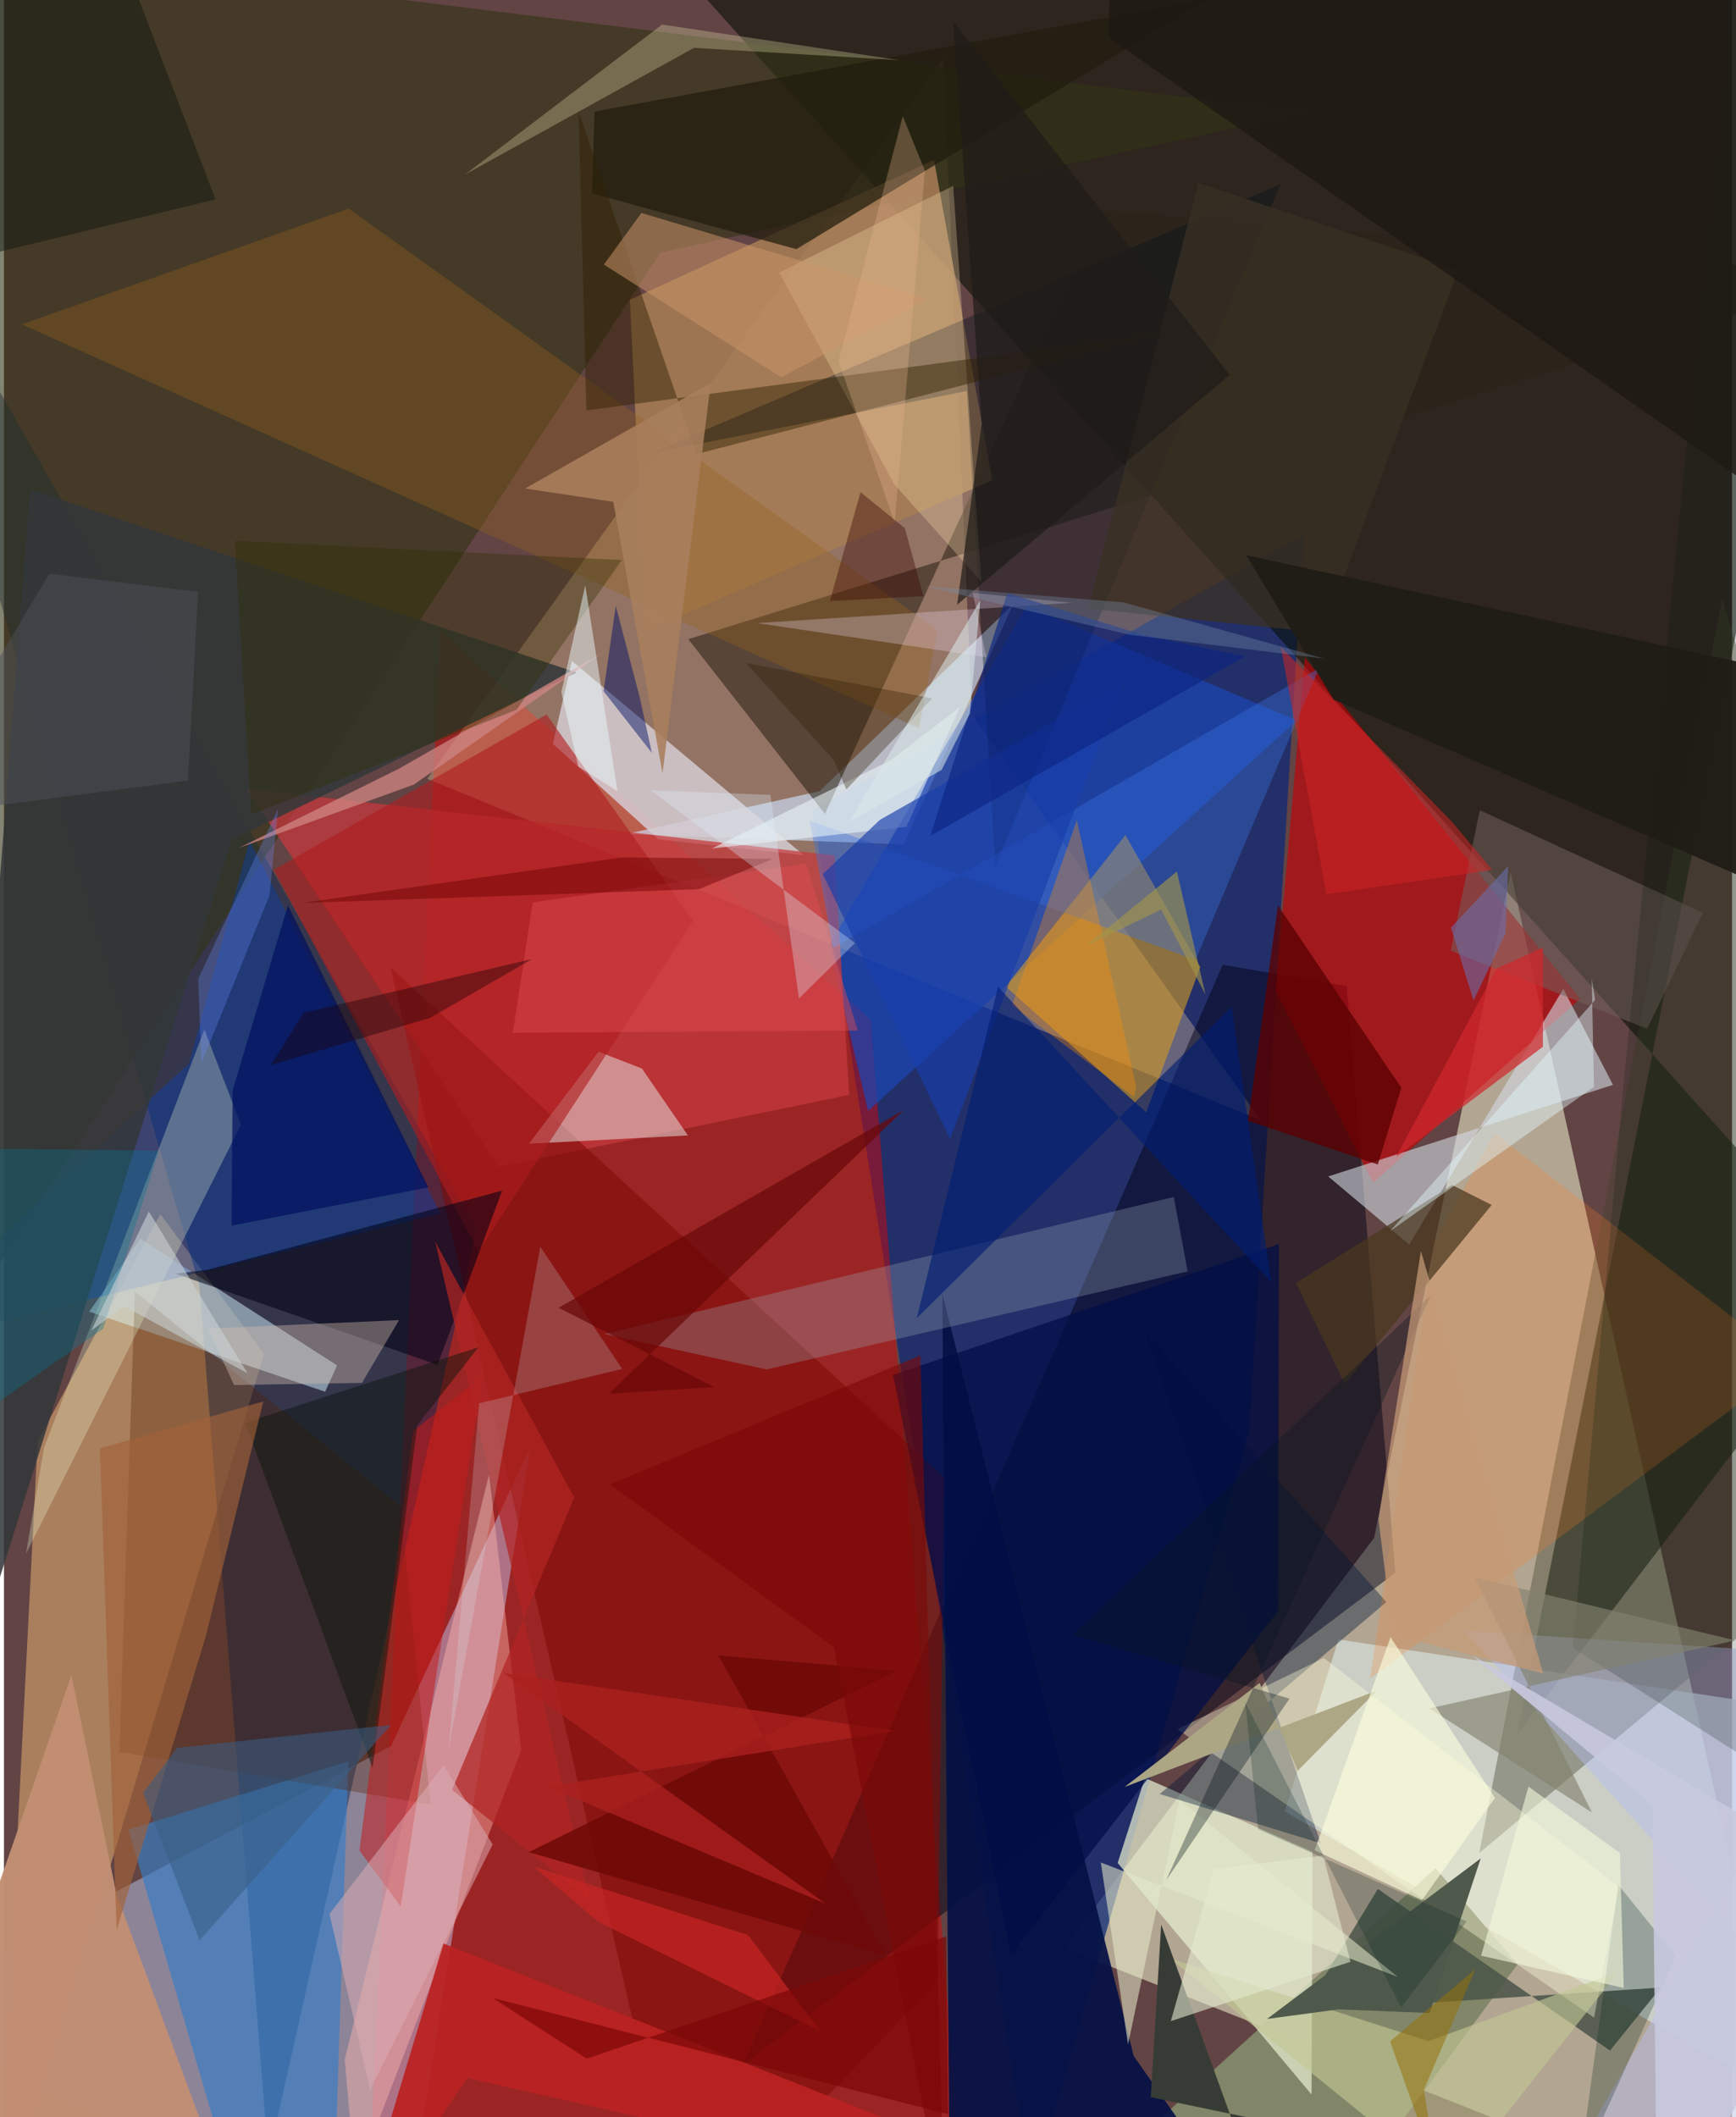 <svg xmlns="http://www.w3.org/2000/svg" width="228" height="278" viewBox="0 0 836 1024"><path fill="#624444" d="M0 0h836v1024H0z"/><path fill="#f9feda" fill-opacity=".525" d="M662.835 743.834l66.041-322.073L876.203 1086 512.838 942.215z"/><path fill="#0a2877" fill-opacity=".718" d="M628.83 258.464l-26.52 434.363-105.102 367.52-106.034-668.37z"/><path fill="#e00101" fill-opacity=".451" d="M419.375 493.374L465.73 1086l-287.91-54.601 33.15-726.516z"/><path fill="#c3d3ff" fill-opacity=".447" d="M254.72 699.7L193.029 1086-62 976.467l249.235-131.915z"/><path fill="#ffdca8" fill-opacity=".31" d="M607.905 541.765L204.762 376.7 454.383 28.341l13.967 317.43z"/><path fill="#030e00" fill-opacity=".553" d="M898 3.786l-165.983 835.32L898 621.981 296.288-49.07z"/><path fill="#ca996a" fill-opacity=".694" d="M125.819 654.924l-50.141-67.708-59.41 109.862L-3.642 1086z"/><path fill="#000016" fill-opacity=".482" d="M673.159 760.683L357.674 998.405 589.59 466.62l59.981 10.293z"/><path fill="#d4ddd9" fill-opacity=".718" d="M898 1036.155l-7.224-206.094-245.213-37.137-25.958 83.187z"/><path fill="#002757" fill-opacity=".455" d="M228.759 594.625l-100.846 449.346-33.356-422.188L-62 84.013z"/><path fill="#c60005" fill-opacity=".616" d="M615.237 479.148l14.118-161.113 133.121 165.073-100.16 88.946z"/><path fill="#323215" fill-opacity=".6" d="M630.734 54.288l-313.156 67.849L-62 702.597V-31.758z"/><path fill="#cee2fd" fill-opacity=".635" d="M301.028 403.396l93.569-20.716 93.538-90.273-52.891 115.995z"/><path fill="#1c46b4" fill-opacity=".706" d="M399.08 457.418l95.766-164.421 130.546 55.47-207.345 188.865z"/><path fill="#838769" fill-opacity=".996" d="M732.237 950.002L632.125 1086H491.95l200.613-182.43z"/><path fill="#d4cbd1" fill-opacity=".851" d="M274.774 319.7l112.198 93.943-70.42-7.715-51.018-46.183z"/><path fill="#c6383d" fill-opacity=".733" d="M408.904 529.563l-169.72 34.845-121.869-182.871L401.87 413.73z"/><path fill="#051144" fill-opacity=".925" d="M546.545 994.42l-92.612-368.814 3.537 425.399L610.7 1086z"/><path fill="#d49b24" fill-opacity=".6" d="M552.586 538.003l-67.948-60.869 57.89-73.266 36.209 63.89z"/><path fill="#cfeaf5" fill-opacity=".529" d="M65.927 599.149L41.245 634.41l114.121 38.72 5.79-12.72z"/><path fill="#e5eed1" fill-opacity=".718" d="M551.958 859.908l-13.172 41.134 93.782 111.995.453-117.404z"/><path fill="#d4dbe4" fill-opacity=".592" d="M640.631 569l137.765-44.298-24.015-46.415-74.58 123.635z"/><path fill="#2c2319" fill-opacity=".573" d="M397.168 393.665l-66.094-84.53L898 133.218l-367.298-31.605z"/><path fill="#7f0b08" fill-opacity=".592" d="M451.73 958.142L329.217 1086 186.985 467.83l267.944 246.785z"/><path fill="#377cc5" fill-opacity=".667" d="M158.947 1086l7.625-234.074L60.22 884.894 119.058 1086z"/><path fill="#a57c55" fill-opacity=".878" d="M478.112 232.27l-167.606 72.932-7.694-160.177 147.114-67.602z"/><path fill="#40432e" fill-opacity=".392" d="M859.915 774.292L898 514.824 831.258 289.45 713.679 896.238z"/><path fill="#04b" fill-opacity=".38" d="M89.593 514.33L-62 653.7l273.17-66.781-92.393-180.4z"/><path fill="#e4d8d9" fill-opacity=".549" d="M287.635 508.656l21.007 8.163 22.235 32.357L254 553.178z"/><path fill="#4a5449" fill-opacity=".855" d="M664.67 913.637l-36.017 59.052 172.903-11.396-24.602 30.497z"/><path fill="#011637" fill-opacity=".396" d="M551.983 643.714l85.07 247.835-77.888-23.844 109.626-92.872z"/><path fill="#522100" fill-opacity=".325" d="M206.403 872.837l-14.631-144.513-128.44-103.627L55.83 847.32z"/><path fill="#333739" fill-opacity=".859" d="M12.59 236.63l264.315 88.645-166.648 80.913-146.772 466.565z"/><path fill="#ffb7ac" fill-opacity=".435" d="M250.211 846.518l-15.523-133.432-69.833 283.074 5.112 58.697z"/><path fill="#010f1c" fill-opacity=".365" d="M465.809 189.119l-153.134 30.178 304.914-130.23-138.027 329.805z"/><path fill="#9caab7" fill-opacity=".302" d="M290.426 645.213l275.493-66.306 6.72 35.996-203.653 47.442z"/><path fill="#ff8225" fill-opacity=".227" d="M865.234 659.582l-204.27 152.262 30.615-210.376 29.53-53.411z"/><path fill="#c18e73" fill-opacity=".976" d="M-62 1082.88l94.663-272.673L54.5 916.455l59.224 159.363z"/><path fill="#ffe3b2" fill-opacity=".286" d="M375.041 131.808l84.16-41.907 13.642 191.38-42.11-47.011z"/><path fill="#b6c0f7" fill-opacity=".435" d="M706.605 788.724L898 801.336l-162.61 283.91L898 1001.832z"/><path fill="#f1face" fill-opacity=".286" d="M19.387 700.249l-8.746 51.233 104.034-207.534-17.721-45.942z"/><path fill="#ffd" fill-opacity=".373" d="M567.675 836.354l201.548 139.489 12.16-63.165-142.857-110.77z"/><path fill="#96631d" fill-opacity=".349" d="M451.526 304.76L166.784 100.88 8.665 156.888l433.941 195.298z"/><path fill="#3872e1" fill-opacity=".38" d="M576.459 464.331l59.726-141.122-235.123 135.296-11.248-61.584z"/><path fill="#ae1c1f" fill-opacity=".608" d="M130.52 420.702l131.981-75.09 70.872 99.735-103.769 159.854z"/><path fill="#000014" fill-opacity=".549" d="M98.724 614.08l142.29-38.227-31.271 84.256-126.657-44.067z"/><path fill="#72615d" fill-opacity=".533" d="M713.944 391.894L699.92 459.84l94.996 37.761 27.002-56.15z"/><path fill="#c1c795" fill-opacity=".635" d="M699.617 1056.883l81.409-103.181-91.856 33.516-124.92-39.954z"/><path fill="#211d0f" fill-opacity=".729" d="M582.555-.526L285.719 53.97l-1.266 39.593 98.926 26.94z"/><path fill="#4e584b" fill-opacity=".988" d="M645.514 971.861l44.16 1.762 24.751-74.803-103.4 77.687z"/><path fill="#49381f" fill-opacity=".725" d="M648.65 669.296l71.064-86.496-19.126-9.638-75.502 47.4z"/><path fill="#b22" fill-opacity=".925" d="M224.163 1005.04L581.177 1086 212.643 940.003 168.626 1086z"/><path fill="#301f00" fill-opacity=".451" d="M561.429 161.061L281.79 198.495 277.98 54.04l57.037 165.578z"/><path fill="#000d45" fill-opacity=".722" d="M616.784 601.697l-.459 177.594-129.188 166.303-57-280.625z"/><path fill="#363c35" d="M554.797 1014.323l140.646 29.378L616.078 1086l-56.252-155.222z"/><path fill="#f8f8bd" fill-opacity=".275" d="M433.371 29.122l-99.544-5.973-110.77 61.259 95.35-72.54z"/><path fill="#00150f" fill-opacity=".196" d="M758.995 797.029l81.347 51.815-.34-896.655-56.766 575.322z"/><path fill="#e6eaca" fill-opacity=".561" d="M543.793 988.875l-13.16-88.055 143.705 55.373-105.599-85.648z"/><path fill="#cc956a" fill-opacity=".525" d="M308.383 102.979l-18.148 24.99 85.79 54.52 70.829-37.943z"/><path fill="#ce8481" fill-opacity=".773" d="M198.28 379.463l-84.501 30.603 77.027-38.141 98.51-56.074z"/><path fill="#c61a1a" fill-opacity=".522" d="M197.943 692.141L171.98 895.058l19.95 27.018 39.519-256.49z"/><path fill="#00201b" fill-opacity=".251" d="M762.01 1049.497l18.664-40.82 28.169-62.583-27.886-34.435z"/><path fill="#b12523" fill-opacity=".725" d="M275.9 724.354l-59.132 141.37 66.383 52.903-74.515-318.05z"/><path fill="#01125f" fill-opacity=".718" d="M205.33 574.282l-95.204 18.514.483-65.327 26.774-89.614z"/><path fill="#5b0000" fill-opacity=".773" d="M601.854 542.109l62.776 21.11 11.395-37.119-59.706-88.128z"/><path fill="#d3bdab" fill-opacity=".408" d="M173.171 668.862l17.976-30.362-92.484 4.076 12.67 27.308z"/><path fill="#0b140c" fill-opacity=".463" d="M116.67 688.076l61.649 166.981 21.646-165.76 29.661-37.725z"/><path fill="#e6faff" fill-opacity=".427" d="M768.116 473.214l1.625 10.423-99.162 111.813 98.637-69.794z"/><path fill="#393024" fill-opacity=".773" d="M577.858 88.48l-53.214 205.904L638.16 306.07l65.378-175.475z"/><path fill="#aca685" fill-opacity=".992" d="M607.447 814.015l-65.322 50.28 122.145-46.661-38.335 38.75z"/><path fill="#eaf6f7" fill-opacity=".569" d="M428.935 367.713l-86.445 42.652 94.08-10.439 25.941-58.015z"/><path fill="#173eab" fill-opacity=".655" d="M423.754 396.533L541.55 329.56 457.684 550.9l-61.56-128.162z"/><path fill="#ff9104" fill-opacity=".329" d="M519.019 396.67l28.654 128.672-.934 5.224-59.047-44.262z"/><path fill="#017796" fill-opacity=".329" d="M74.934 556.549l-26.929 86.075L-62 719.68l14.273-164.606z"/><path fill="#2d2f00" fill-opacity=".357" d="M119.617 393.987l128.389-50.709 50.857-72.375-187.158-9.356z"/><path fill="#a1623a" fill-opacity=".647" d="M97.753 790.979l27.707-113.13-79.045 22.653 8.096 233.034z"/><path fill="#a97f5d" fill-opacity=".882" d="M341.913 185.22l-23.306 188.854-23.833-131.365-42.672-6.418z"/><path fill="#dbacb4" fill-opacity=".525" d="M236.421 892.077l-59.286 118.653-19.653-85.021 55.214-71.986z"/><path fill="#d6f5fc" fill-opacity=".2" d="M259.468 603.025L215.01 846.757l14.892-168.048 69.203-16.58z"/><path fill="#121a10" fill-opacity=".494" d="M-34.418 129.561L-62-59.394 41.525-62l60.842 158.425z"/><path fill="#1e1913" fill-opacity=".792" d="M898 271.886L845.502-33.412 535.132-62l-.537 80.2z"/><path fill="#001d73" fill-opacity=".627" d="M613.062 620.097L593.857 486.92 441.583 637.54l39.33-160.234z"/><path fill="#6e0907" fill-opacity=".839" d="M345.576 800.627l81.094 145.105-172.861-49.903 178.015-87.684z"/><path fill="#e24d52" fill-opacity=".431" d="M246.162 499.54l166.889-1.099-24.973-80.77-132.267 18.762z"/><path fill="#83816f" fill-opacity=".643" d="M768.251 876.635l-56.88-113.793 126.117 30.574-147.978 32.89z"/><path fill="#f2d9f1" fill-opacity=".29" d="M468.671 286.738l6.593 31.134-110.965-16.507 152.274-9.814z"/><path fill="#e6edd0" fill-opacity=".58" d="M638.187 897.441l13.22 51.396-86.916 28.717 20.8-73.501z"/><path fill="#1f1c16" fill-opacity=".941" d="M898 448.917V332.85l-297.073-64.316 42.314 69.842z"/><path fill="#690807" fill-opacity=".714" d="M292.648 674.094l50.904-3.227-75.244-38.353 166.854-95.475z"/><path fill="#081521" fill-opacity=".349" d="M517.213 790.737l173.22-164.426-128.259 283.187 59.73-87.94z"/><path fill="#395e84" fill-opacity=".549" d="M94.612 938.522l-27.326-71.486 16.462-21.673 103.509-11.077z"/><path fill="#fcfedc" fill-opacity=".631" d="M721.315 869.59l-50.53-77.768-36.69 103.087 51.887 24.124z"/><path fill="#d02424" fill-opacity=".541" d="M700.174 397.083l19.896 23.639-80.285 11.804-22.078-119.67z"/><path fill="#0c2683" fill-opacity=".671" d="M448.135 404.33l152.21-86.816-49.24-10.447-65.696-20.285z"/><path fill="#6870af" fill-opacity=".561" d="M726.443 451.397l1.277-32.524-27.724 29.834 10.937 35.2z"/><path fill="#ab201f" fill-opacity=".784" d="M241.493 809.12l155.936 111.587-134.684-56.629 168.245-26.85z"/><path fill="#011167" fill-opacity=".475" d="M290.076 334.314l23.37 29.853-5.855-26.82-11.617-44.376z"/><path fill="#e8f8fb" fill-opacity=".486" d="M277.905 370.834L296.8 382.66l-15.59-99.582-11.55 51.775z"/><path fill="#0c2522" fill-opacity=".243" d="M606.727 884.664l-6.18-61.173 75.396 147.372 31.662-41.51z"/><path fill="#1b0005" fill-opacity=".408" d="M144.966 489.85l-15.719 25.184 76.92-22.744 49.362-28.473z"/><path fill="#c62524" fill-opacity=".706" d="M359.957 935.907l35.11 46.59-107.443-52.9-31.414-26.769z"/><path fill="#2d1c00" fill-opacity=".333" d="M401.468 367.632l6.065 14.203 41.512-44.073-90.106-17.064z"/><path fill="#a2954b" fill-opacity=".631" d="M567.424 421.52l13.799 59.406-21.388-41.032-36.161 17.465z"/><path fill="#c69b77" fill-opacity=".718" d="M685.49 605.076l59.167 204.358-72.772-18.731-6.935-55.927z"/><path fill="#947105" fill-opacity=".525" d="M711.757 952.468l-24.815 58.276 5.862 38.639-22.236-62.025z"/><path fill="#c7c8df" fill-opacity=".902" d="M898 911.769L799.837 1086l-2.382-213.053-86.83-72.113z"/><path fill="#dae9e9" fill-opacity=".545" d="M408.777 397.634l44.864-25.264 13.643-27.29 5.032-54.747z"/><path fill="#4d5257" fill-opacity=".498" d="M89.006 377.514L93.9 286.29l-71.973-8.83-70.289 117.97z"/><path fill="#f2f8db" fill-opacity=".604" d="M783.604 961.498l-1.86-65.251-44.22-32.145-22.904 81.805z"/><path fill="#cad1d2" fill-opacity=".6" d="M58.154 631.781l59.682 32.444-47.757-78.308-27.814 57.618z"/><path fill="#6c0000" fill-opacity=".459" d="M336.286 430.045l35.616-14.644-72.845-.68-155.21 22.03z"/><path fill="#d0282d" fill-opacity=".718" d="M722.2 468.394l-48.695 91.145 70.988-53.25.027-47.975z"/><path fill="#7b0907" fill-opacity=".62" d="M401.502 796.75L293.167 717.9l150.164-62.304 11.762 417.132z"/><path fill="#ddeefb" fill-opacity=".314" d="M370.767 384.449l13.83 98.515 27.095-26.864-98.809-73.851z"/><path fill="#6b8df8" fill-opacity=".302" d="M95.557 514.233l-1.602-40.75 38.671-82.319-4.183 41.914z"/><path fill="#201b19" fill-opacity=".702" d="M461.12 292.494L592.948 181.33l-133.8-171.252 13.842 194.925z"/><path fill="#e6b48e" fill-opacity=".306" d="M430.903 252.795l14.623-170.167-10.704-26.402-31.058 118.477z"/><path fill="#390500" fill-opacity=".384" d="M444.838 288.37l-9.032-32.927-21.434-17.39-14.818 52.646z"/><path fill="#7a0707" fill-opacity=".671" d="M281.932 995.696l-45.56-29.363 220.363 56.22-.904-85.945z"/><path fill="#7990ac" fill-opacity=".345" d="M541.646 291.346l-96.26-7.843 98.847 23.449 94.59 11.63z"/></svg>